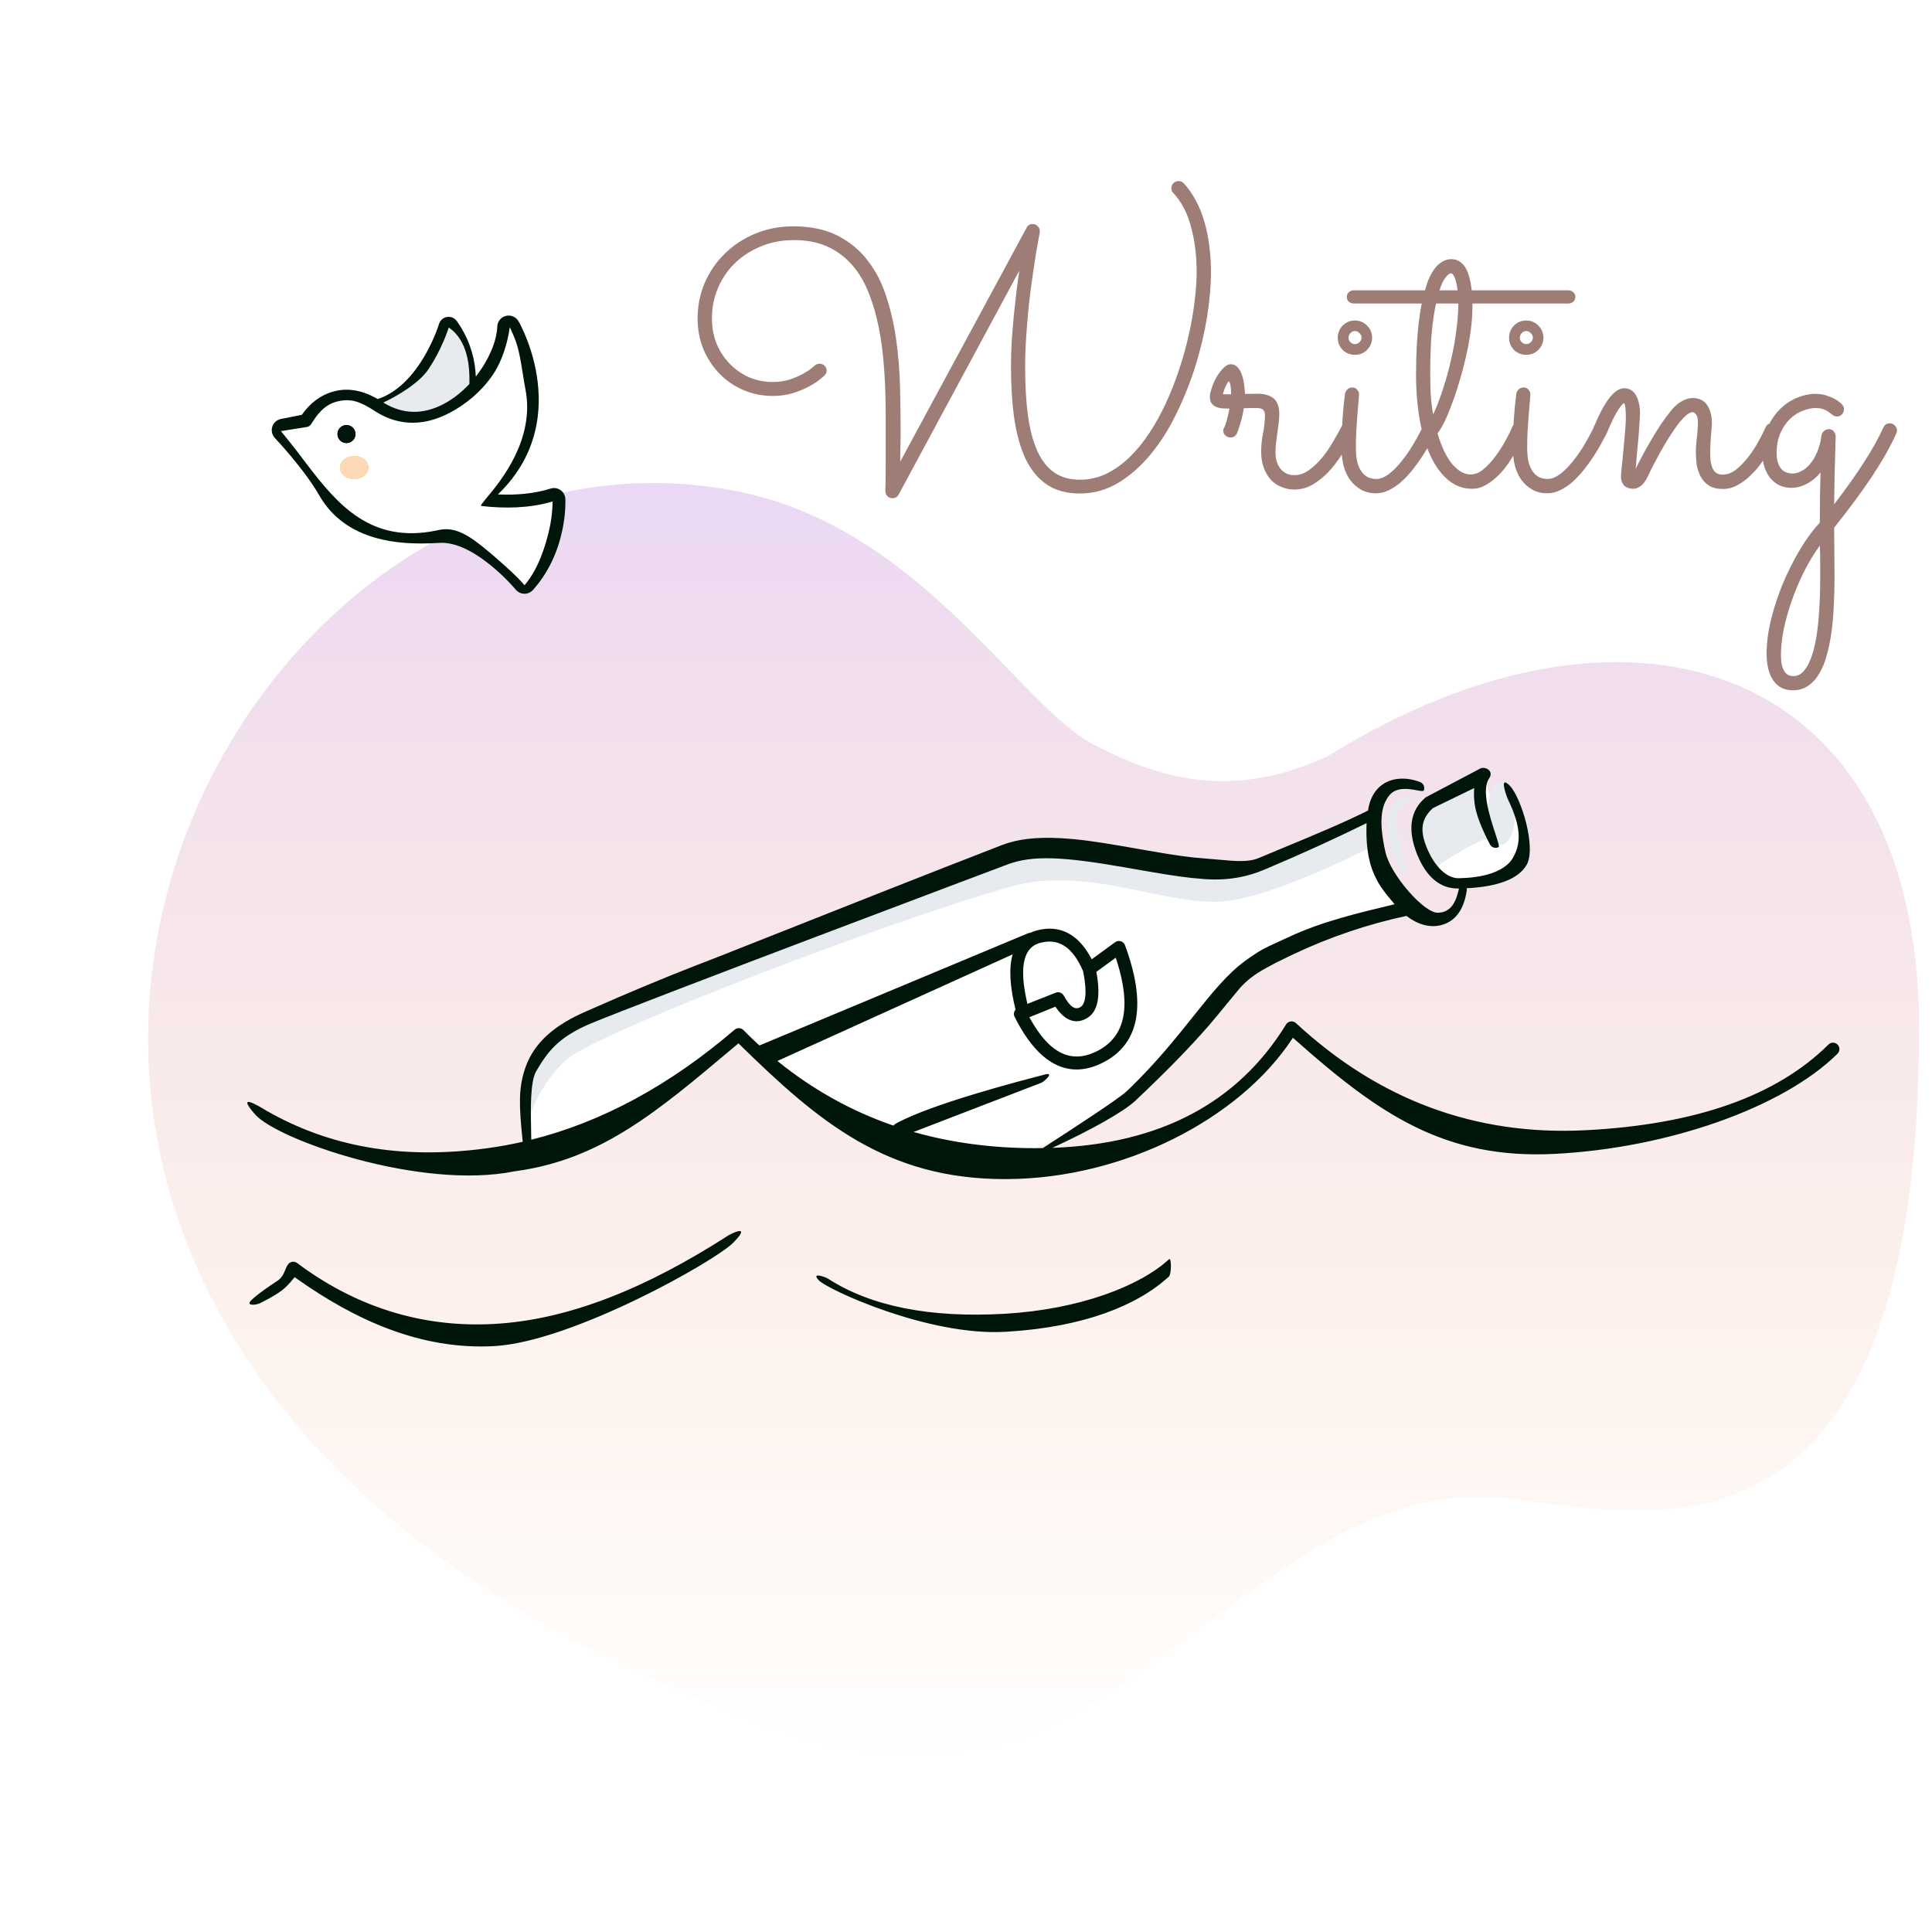 <svg width="300" height="300" viewBox="0 0 300 300" fill="none" xmlns="http://www.w3.org/2000/svg">
<g filter="url(#filter0_i_327_218)">
<path d="M240 0H60C26.863 0 0 26.863 0 60V240C0 273.137 26.863 300 60 300H240C273.137 300 300 273.137 300 240V60C300 26.863 273.137 0 240 0Z" fill="white"/>
<path fill-rule="evenodd" clip-rule="evenodd" d="M116.775 266.52C162.494 281.397 184.739 224.304 223.911 228.648C245.354 231.026 288.095 243.077 288 155.291C287.761 98.616 242.618 84.424 196.066 113.489C182.367 119.688 171.552 117.767 159.81 111.608C148.068 105.448 132.966 77.951 104.503 72.294C18.849 55.271 -54.439 210.805 116.775 266.52Z" fill="url(#paint0_linear_327_218)" fill-opacity="0.7"/>
<path fill-rule="evenodd" clip-rule="evenodd" d="M219.844 115.338C220.63 114.956 222.04 115.697 221.222 116.89C219.41 119.532 226.417 124.808 224.168 120.158C223.928 119.661 222.694 116.223 224.439 117.998C226.184 119.773 228.617 127.617 227.044 130.319C225.662 132.691 222.008 133.819 217.02 133.953L216.795 133.958L216.689 133.964C213.748 134.101 211.518 132.281 210.078 128.736L210.01 128.564C208.552 124.854 208.952 121.88 211.308 119.874C211.351 119.838 211.397 119.805 211.445 119.776L211.519 119.736L219.844 115.338Z" fill="white"/>
<path fill-rule="evenodd" clip-rule="evenodd" d="M60.97 45.906C60.627 45.419 60.072 45.139 59.478 45.211C58.87 45.285 58.362 45.708 58.176 46.291L58.127 46.447C58.09 46.562 58.045 46.694 57.993 46.843C57.844 47.266 57.663 47.736 57.449 48.241C56.842 49.678 56.094 51.112 55.202 52.445C53.277 55.324 50.957 57.327 48.238 58.099C47.813 58.219 47.566 58.662 47.687 59.087C47.748 59.303 51.72 61.287 55.774 60.787C59.706 60.302 63.726 57.337 63.758 57.135L63.808 56.715L63.822 56.574C64.103 53.52 63.568 50.069 61.512 46.727C61.341 46.449 61.16 46.176 60.97 45.906Z" fill="#E7EAEE"/>
<path fill-rule="evenodd" clip-rule="evenodd" d="M69.154 46.794L69.133 46.956C68.848 49.024 68.05 51.904 66.606 54.076C64.828 56.75 62.32 58.796 59.799 60.114C56.162 62.015 52.204 62.363 48.307 59.893L48.135 59.782C46.087 58.443 44.532 57.798 42.4 58.33C40.267 58.862 39.232 60.416 38.311 61.857L38.269 61.918C38.121 62.115 37.905 62.251 37.662 62.299L33.619 62.94L35.091 64.769C35.534 65.324 35.849 65.723 36.036 65.968L37.655 68.1C42.478 74.426 47.669 80.466 57.791 78.376L58.134 78.302C60.816 77.706 63.064 79.307 65.885 81.666L66.488 82.174C67.234 82.806 69.49 84.794 70.413 85.752L70.715 86.068L70.993 86.368C71.051 86.431 71.106 86.492 71.159 86.55L71.447 86.874L71.624 86.666C73.533 84.367 74.729 80.866 75.348 77.978C75.582 76.886 75.716 75.842 75.772 74.878L75.779 74.752C75.793 74.47 75.8 74.224 75.801 74.019V73.866L75.512 73.951C72.174 74.898 68.418 74.992 64.752 74.569C63.867 74.466 73.58 66.6 71.586 56.412C71.132 54.091 70.843 50.986 70.05 48.879C69.799 48.214 69.54 47.607 69.283 47.064L69.154 46.794Z" fill="white"/>
<path fill-rule="evenodd" clip-rule="evenodd" d="M220.266 116.596L211.956 120.636C209.964 122.331 209.626 124.852 210.94 128.198C211.401 129.372 212.555 132.169 212.555 131.071C212.555 130.728 220.266 125.687 221.745 126.18C223.113 126.636 220.656 122.526 219.967 120.636L220.266 116.493L220.494 116.08" fill="#E7EAEE"/>
<path fill-rule="evenodd" clip-rule="evenodd" d="M209.179 119.628C209.731 119.628 206.602 121.1 206.763 123.814C206.924 126.528 209.046 131.531 208.53 131.728C208.014 131.926 207.036 130.467 206.839 129.951C205.612 126.741 205.38 125.432 205.424 123.559C205.481 121.108 206.77 119.628 209.179 119.628Z" fill="#E7EAEE"/>
<path d="M223.105 127.197C224.298 127.197 225.265 125.012 225.265 122.317C225.265 119.622 224.298 117.437 223.105 117.437C221.912 117.437 220.945 119.622 220.945 122.317C220.945 125.012 221.912 127.197 223.105 127.197Z" fill="#E7EAEE"/>
<path fill-rule="evenodd" clip-rule="evenodd" d="M72.226 173.766C72.226 165.299 73.167 161.618 83.269 156.997C103.973 148.629 103.973 148.306 143.637 132.971C154.127 128.936 176.241 138.601 185.857 134.551C192.268 131.851 198.263 129.846 203.56 127.168C204.072 130.517 207.388 136.187 208.556 137.162C202.354 138.464 196.354 140.476 190.557 143.201C178.025 149.09 185.451 147.485 165.602 166.203C163.92 167.79 157.738 171.406 148.8 175.174C148.8 175.174 130.8 172.757 123.581 169.754C116.234 166.698 105.102 156.997 105.102 156.997C105.102 156.997 92.117 165.468 84.653 169.276C81.159 171.058 72.226 173.766 72.226 173.766Z" fill="white"/>
<path fill-rule="evenodd" clip-rule="evenodd" d="M72.226 169.366C72.226 167.379 72.016 165.992 72.226 164.458C72.911 159.456 75.593 156.897 83.324 153.361C104.028 144.992 103.973 143.906 143.637 128.571C154.126 124.536 176.24 134.201 185.857 130.151C192.268 127.451 198.263 125.446 203.559 122.768C203.574 122.864 203.023 127.44 203.023 127.44C203.023 127.44 189.948 134.345 181.298 135.809C172.109 137.365 159.486 130.151 146.882 133.699C127.689 139.102 83.458 156.084 78.225 160.34C74.114 163.684 72.226 169.366 72.226 169.366Z" fill="#E7EAEE"/>
<path fill-rule="evenodd" clip-rule="evenodd" d="M60.97 45.906C60.627 45.419 60.072 45.139 59.478 45.211C58.87 45.285 58.362 45.708 58.176 46.291L58.127 46.447C58.09 46.562 58.045 46.694 57.993 46.843C57.844 47.266 57.663 47.736 57.449 48.241C56.842 49.678 56.094 51.112 55.202 52.445C53.277 55.324 50.957 57.327 48.238 58.099C47.813 58.219 47.566 58.662 47.687 59.087C47.807 59.512 54.414 56.501 56.532 53.335C57.486 51.91 58.279 50.388 58.923 48.864C59.118 48.404 59.287 47.971 59.432 47.571L59.502 47.374C59.559 47.213 59.608 47.069 59.649 46.941C59.659 46.85 59.669 46.82 59.678 46.85C64.261 49.985 62.459 57.767 62.9 57.804C63.32 57.84 63.692 57.545 63.758 57.135L63.808 56.715L63.822 56.574C64.103 53.52 63.568 50.069 61.512 46.727C61.341 46.449 61.16 46.176 60.97 45.906Z" fill="#E7EAEE"/>
<path fill-rule="evenodd" clip-rule="evenodd" d="M70.513 45.882L70.614 46.063L70.737 46.294C70.811 46.436 70.895 46.602 70.986 46.788C71.3 47.435 71.617 48.167 71.921 48.974C72.777 51.246 73.375 53.698 73.579 56.253C73.857 59.72 73.356 62.992 72.089 65.968L71.98 66.218C70.951 68.543 69.451 70.674 67.504 72.585L67.31 72.772L67.474 72.78C70.279 72.898 73.052 72.646 75.49 71.869C76.012 71.702 76.582 71.788 77.033 72.102C77.482 72.414 77.761 72.918 77.79 73.464L77.796 73.634L77.8 73.858V73.945C77.8 74.258 77.791 74.609 77.768 74.993C77.707 76.055 77.56 77.201 77.303 78.397C76.579 81.776 75.131 84.94 72.764 87.606C72.45 87.96 72.008 88.172 71.538 88.198L71.43 88.2C70.928 88.191 70.47 87.983 70.144 87.629L69.906 87.352L69.789 87.219L69.541 86.944L69.269 86.65C69.174 86.549 69.076 86.446 68.974 86.34C68.105 85.439 67.145 84.546 66.127 83.724C63.303 81.445 60.58 80.159 58.254 80.298C54.45 80.527 51.299 80.349 48.376 79.529C44.597 78.469 41.629 76.388 39.666 73.076L39.556 72.888C38.539 71.115 37.037 69.072 35.266 66.947C34.719 66.29 34.179 65.665 33.664 65.087L33.445 64.842C33.095 64.452 32.807 64.142 32.687 64.015C32.243 63.547 32.088 62.875 32.282 62.26L32.311 62.177C32.524 61.603 33.02 61.178 33.625 61.058L36.867 60.417L36.905 60.363C38.066 58.714 39.722 57.317 41.923 56.754C44.218 56.167 46.633 56.678 49.066 58.221L49.235 58.33C52.52 60.479 55.776 60.36 58.872 58.742C61.084 57.585 63.191 55.622 64.788 53.219C66.273 50.984 67.156 48.596 67.219 46.711C67.245 45.923 67.789 45.247 68.553 45.054C69.317 44.86 70.118 45.199 70.513 45.882ZM69.153 46.794L69.133 46.956C68.848 49.024 68.049 51.904 66.606 54.076C64.828 56.75 62.32 58.796 59.799 60.114C56.163 62.015 52.204 62.363 48.307 59.893L48.135 59.782C46.087 58.443 44.532 57.798 42.4 58.33C40.267 58.862 39.232 60.416 38.311 61.857L38.269 61.918C38.121 62.115 37.905 62.251 37.662 62.299L33.619 62.94L35.091 64.769C35.534 65.324 35.849 65.723 36.036 65.968L37.655 68.1C42.478 74.426 47.669 80.466 57.791 78.376L58.134 78.302C60.816 77.706 63.064 79.307 65.885 81.666L66.488 82.174C67.234 82.806 69.49 84.794 70.413 85.752L70.715 86.068L70.993 86.368C71.051 86.431 71.106 86.492 71.159 86.55L71.447 86.874L71.624 86.666C73.533 84.367 74.729 80.866 75.348 77.978C75.582 76.886 75.716 75.842 75.772 74.878L75.779 74.752C75.793 74.47 75.799 74.224 75.801 74.019V73.866L75.512 73.951C72.174 74.898 68.418 74.992 64.752 74.569C63.867 74.467 73.579 66.6 71.586 56.412C71.132 54.091 70.843 50.986 70.049 48.879C69.799 48.214 69.54 47.607 69.283 47.064L69.153 46.794Z" fill="#E7EAEE"/>
<path fill-rule="evenodd" clip-rule="evenodd" d="M43.8 64.8C44.572 64.8 45.2 64.172 45.2 63.4C45.2 62.628 44.572 62 43.8 62C43.028 62 42.4 62.628 42.4 63.4C42.4 64.172 43.028 64.8 43.8 64.8Z" fill="#00160A"/>
<path d="M45 70.4C46.215 70.4 47.2 69.594 47.2 68.6C47.2 67.606 46.215 66.8 45 66.8C43.785 66.8 42.8 67.606 42.8 68.6C42.8 69.594 43.785 70.4 45 70.4Z" fill="#FFB61D"/>
<path d="M45 70.4C46.215 70.4 47.2 69.594 47.2 68.6C47.2 67.606 46.215 66.8 45 66.8C43.785 66.8 42.8 67.606 42.8 68.6C42.8 69.594 43.785 70.4 45 70.4Z" fill="#FED9B8"/>
<path fill-rule="evenodd" clip-rule="evenodd" d="M70.514 45.882L70.614 46.063L70.738 46.294C70.812 46.436 70.895 46.602 70.986 46.788C71.3 47.435 71.618 48.167 71.922 48.974C72.778 51.246 73.376 53.698 73.58 56.253C73.857 59.72 73.357 62.992 72.089 65.968L71.981 66.218C70.951 68.543 69.451 70.674 67.504 72.585L67.311 72.772L67.475 72.78C70.279 72.898 73.052 72.646 75.49 71.869C76.013 71.702 76.583 71.788 77.033 72.102C77.483 72.414 77.762 72.918 77.79 73.464L77.796 73.634L77.8 73.858V73.945C77.8 74.258 77.791 74.609 77.769 74.993C77.707 76.055 77.56 77.201 77.304 78.397C76.58 81.776 75.132 84.94 72.765 87.606C72.45 87.96 72.008 88.172 71.539 88.198L71.43 88.2C70.928 88.191 70.47 87.983 70.145 87.629L69.906 87.352L69.79 87.219L69.541 86.944L69.269 86.65C69.174 86.549 69.076 86.446 68.974 86.34C68.105 85.439 67.146 84.546 66.127 83.724C63.304 81.445 60.58 80.159 58.254 80.298C54.45 80.527 51.299 80.349 48.376 79.529C44.597 78.469 41.63 76.388 39.666 73.076L39.556 72.888C38.539 71.115 37.038 69.072 35.267 66.947C34.719 66.29 34.179 65.665 33.665 65.087L33.446 64.842C33.095 64.452 32.808 64.142 32.688 64.015C32.243 63.547 32.089 62.875 32.283 62.26L32.311 62.177C32.525 61.603 33.021 61.178 33.626 61.058L36.868 60.417L36.906 60.363C38.066 58.714 39.722 57.317 41.923 56.754C44.089 56.2 46.362 56.624 48.655 57.97C51.195 57.118 53.376 55.176 55.202 52.446C56.095 51.112 56.842 49.678 57.45 48.241C57.663 47.736 57.844 47.266 57.993 46.842C58.046 46.694 58.09 46.562 58.128 46.447L58.177 46.291C58.362 45.708 58.87 45.285 59.478 45.212C60.072 45.139 60.628 45.419 60.97 45.906C61.161 46.176 61.341 46.45 61.512 46.727C63.108 49.322 63.788 51.981 63.88 54.47C64.198 54.069 64.502 53.651 64.789 53.219C66.274 50.984 67.156 48.596 67.219 46.711C67.246 45.923 67.789 45.247 68.553 45.054C69.318 44.86 70.118 45.199 70.514 45.882ZM58.873 58.742C55.866 60.314 52.707 60.471 49.518 58.509C51.665 57.516 55.11 55.461 56.532 53.335C57.486 51.91 58.279 50.388 58.923 48.864C59.118 48.404 59.287 47.971 59.432 47.571L59.502 47.374C59.559 47.213 59.608 47.069 59.649 46.942C59.66 46.85 59.669 46.82 59.678 46.85C62.725 48.934 62.95 53.071 62.888 55.622C61.664 56.929 60.29 58.001 58.873 58.742ZM59.8 60.114C61.02 59.476 62.237 58.667 63.37 57.699C63.457 57.649 63.534 57.582 63.597 57.502C64.717 56.515 65.747 55.369 66.606 54.076C68.05 51.904 68.848 49.024 69.133 46.956L69.154 46.794L69.283 47.064C69.54 47.607 69.8 48.214 70.05 48.879C70.602 50.346 70.91 52.295 71.199 54.127V54.128C71.325 54.928 71.448 55.706 71.586 56.412C73.114 64.221 67.766 70.666 65.582 73.296C64.917 74.098 64.546 74.545 64.753 74.569C68.418 74.992 72.174 74.898 75.513 73.951L75.801 73.866V74.019C75.8 74.224 75.794 74.47 75.779 74.752L75.772 74.878C75.716 75.842 75.582 76.886 75.348 77.978C74.729 80.866 73.533 84.367 71.624 86.666L71.447 86.874L71.159 86.55C71.107 86.492 71.052 86.431 70.994 86.368L70.715 86.068L70.414 85.752C69.49 84.794 67.234 82.806 66.488 82.174L65.886 81.666C63.065 79.307 60.816 77.706 58.135 78.302L57.792 78.376C47.669 80.466 42.478 74.426 37.655 68.1L36.037 65.968C35.85 65.723 35.535 65.324 35.092 64.769L33.619 62.94L37.663 62.299C37.906 62.251 38.122 62.115 38.269 61.918L38.311 61.857C39.232 60.416 40.268 58.862 42.4 58.33C44.533 57.798 46.087 58.443 48.135 59.782L48.307 59.893C52.205 62.363 56.163 62.015 59.8 60.114ZM219.844 115.338C220.63 114.956 222.04 115.697 221.222 116.89C219.984 118.696 221.36 122.89 222.198 125.444V125.444V125.445C222.586 126.626 222.858 127.456 222.704 127.538C222.214 127.793 221.61 127.604 221.354 127.114C219.969 124.464 219.173 122.359 218.975 120.759C218.876 119.963 218.854 119.193 218.91 118.45L218.918 118.364L212.514 121.477L212.432 121.552C210.987 122.908 210.351 124.482 211.409 127.271L211.471 127.433C212.62 130.357 214.564 132.454 216.586 132.367L216.744 132.359C221.239 132.268 223.926 130.916 224.884 129.269C226.09 127.198 226.417 124.808 224.168 120.158C223.928 119.662 222.694 116.224 224.439 117.998C226.184 119.773 228.617 127.617 227.044 130.319C225.73 132.575 222.359 133.706 217.74 133.926C217.766 134.044 217.772 134.168 217.754 134.295C217.316 137.264 215.961 139.132 213.694 139.673C211.961 140.086 210.098 139.539 208.392 138.22C202.397 139.507 196.594 141.469 190.983 144.106L190.152 144.5C187.288 145.867 185.647 146.784 184.448 147.675C183.745 148.198 183.164 148.733 182.54 149.422L182.439 149.537C182.136 149.888 181.476 150.694 180.725 151.612L180.723 151.613L180.722 151.614L180.722 151.615L180.722 151.616L180.719 151.618L180.718 151.62C179.718 152.84 178.56 154.256 177.868 155.057L177.534 155.442C174.717 158.669 171.168 162.33 166.289 166.931L166.152 167.056C164.323 168.691 159.462 171.454 153.4 174.241C170.129 173.647 182.192 167.262 189.704 155.076C190.034 154.539 190.772 154.438 191.234 154.866C204.152 166.83 219.118 172.366 236.193 171.502C253.312 170.634 265.876 166.185 273.921 158.196C274.312 157.807 274.946 157.81 275.335 158.202C275.724 158.593 275.722 159.226 275.33 159.616C266.89 167.996 248.972 174.284 231.401 175.174C214.312 176.039 204.116 168.998 191.079 157.426L190.76 157.141L190.646 157.316C182.389 169.829 164.45 178.956 146.548 179.085L145.987 179.087C127.676 179.087 117.116 170.221 104.762 158.102L104.666 158.008L104.622 158.045L104.299 158.317L103.83 158.711L103.543 158.953C91.967 168.694 83.33 175.963 70.337 177.82L69.923 177.878C55.274 180.842 33.056 172.947 29.642 169.077C26.513 165.531 30.162 167.735 31.164 168.34C31.255 168.396 31.325 168.438 31.365 168.46C41.061 174.012 52.24 176.126 65.653 174.296C67.504 174.044 69.343 173.71 71.171 173.294L71.15 173.096C70.564 167.534 70.56 165.103 71.404 162.313C72.552 158.518 75.339 155.634 80.352 153.341L81.732 152.73C87.924 150.002 92.842 147.953 97.942 145.962L98.316 145.816C98.888 145.594 99.468 145.37 100.059 145.143L100.639 144.922C100.848 144.848 103.574 143.767 107.719 142.124L107.72 142.124L107.731 142.119L107.733 142.118L107.734 142.118C117.315 138.32 134.458 131.524 145.641 127.2C148.06 126.269 150.99 125.96 154.582 126.146L154.892 126.163C157.584 126.321 160.231 126.686 164.57 127.437L168.384 128.105C172.641 128.842 174.704 129.133 177.113 129.304C177.87 129.358 178.59 129.425 179.274 129.489H179.274C181.807 129.724 183.845 129.914 185.47 129.23C186.914 128.621 188.33 128.034 189.718 127.458H189.718C194.257 125.575 198.491 123.819 202.42 121.866C202.689 120.119 203.378 118.829 204.456 117.979C206.12 116.669 208.476 116.647 210.519 117.441C211.034 117.642 211.289 118.221 211.089 118.736C211.024 118.902 210.608 118.826 210.019 118.717C208.788 118.49 206.802 118.124 205.694 119.55C204.461 121.138 204.051 123.57 205.143 128.358C205.934 131.828 211.064 137.728 213.23 137.728C215.646 137.728 216.211 135.382 216.531 134.052L216.551 133.969C213.678 134.044 211.496 132.226 210.079 128.737L210.01 128.564C208.552 124.854 208.952 121.88 211.308 119.874C211.351 119.838 211.397 119.805 211.445 119.777L211.52 119.737L219.844 115.338ZM206.547 136.412C206.446 136.289 206.346 136.164 206.247 136.035C206.209 135.995 206.173 135.955 206.142 135.917C206.051 135.806 205.958 135.694 205.862 135.58C205.087 134.649 204.189 133.57 203.486 132.015L203.384 131.788C202.256 129.261 202.122 126.423 202.191 124.082L202.201 123.811L202.142 123.841C197.481 126.147 192.412 128.461 186.933 130.782L186.246 131.073C183.9 132.061 180.97 132.759 177.258 132.519L176.971 132.499C174.435 132.318 172.302 132.015 167.828 131.239L164.489 130.653C155.074 129.023 150.363 128.769 146.481 130.22C146.481 130.22 88.588 151.998 81.173 155.164C76.664 157.227 75.134 159.168 73.269 162.313C72.304 163.94 72.402 168.427 72.47 171.544V171.545C72.481 172.067 72.491 172.551 72.496 172.977C83.442 170.239 93.965 164.548 104.07 155.89C104.468 155.549 105.063 155.574 105.432 155.946C106.249 156.773 107.08 157.572 107.925 158.342L149.615 140.925C149.729 140.877 149.847 140.852 149.964 140.848C150.278 140.7 150.617 140.577 150.98 140.48C154.615 139.514 157.518 141.086 159.524 144.957L163.158 142.306C163.694 141.915 164.455 142.145 164.685 142.767C168.001 151.729 167.035 157.87 161.575 160.833C156.068 163.821 151.279 161.357 147.546 153.888C147.356 153.51 147.431 153.072 147.693 152.776C146.803 149.161 146.638 146.28 147.243 144.194L110.718 160.747C116.179 165.181 122.176 168.525 128.714 170.781C128.863 170.638 129.025 170.514 129.184 170.428C134.691 167.411 148.257 163.888 151.608 163.018C151.898 162.942 152.112 162.887 152.237 162.853C153.809 162.432 152.198 163.901 151.724 164.12L151.663 164.146L131.862 171.771C137.753 173.449 144.06 174.287 150.787 174.287C151.17 174.287 151.55 174.284 151.928 174.278L152.371 173.99H152.371L152.372 173.99L152.372 173.99C156.607 171.237 163.687 166.635 164.916 165.476L165.49 164.934C169.567 160.978 172.601 157.183 175.25 153.87C178.155 150.235 180.597 147.182 183.442 145.133C185.654 143.54 186.456 143.176 188.34 142.321C188.844 142.092 189.425 141.828 190.132 141.496C195.13 139.147 200.805 137.788 206.133 136.511L206.547 136.412ZM151.494 142.413C154.374 141.648 156.532 143 158.176 146.778L153.928 150.146L153.923 150.148L149.533 151.88L149.424 151.398C148.221 145.948 149.004 143.075 151.494 142.413ZM158.176 146.778L153.931 150.145C154.016 150.111 154.104 150.09 154.192 150.08C154.272 150.072 154.352 150.073 154.431 150.084C154.617 150.109 154.794 150.186 154.94 150.308C155.036 150.388 155.117 150.486 155.179 150.601C156.181 152.406 156.956 152.835 157.742 152.394C158.575 151.927 158.836 150.172 158.228 147.035L158.176 146.778ZM103.096 187.838C103.56 187.539 106.766 185.975 103.911 188.915C101.056 191.854 78.823 204.326 66.821 205.017C55.254 205.683 44.983 200.852 36.047 194.529L35.751 194.318L35.692 194.394C35.297 194.896 34.89 195.351 34.472 195.759L34.293 195.932C33.536 196.642 32.226 197.446 30.333 198.381C29.838 198.626 28.088 198.851 28.994 197.927C29.899 197.004 31.881 195.675 33.035 194.912C33.789 194.414 34.027 193.832 34.264 193.254C34.389 192.948 34.514 192.642 34.715 192.352C35.037 191.885 35.683 191.78 36.137 192.12C44.946 198.722 55.236 202.242 66.821 201.575C78.454 200.906 90.468 195.963 103.096 187.838ZM171.515 194.214C171.921 193.839 171.921 191.167 171.515 191.542C167.022 195.688 157.615 199.334 146.008 200.002C134.385 200.671 125.248 198.844 118.577 194.554C118.112 194.256 115.813 193.466 117.195 194.855C118.577 196.244 134.11 203.49 146.122 202.799L146.482 202.778C158.318 202.055 166.662 198.692 171.515 194.214ZM163.31 144.893L163.25 144.714L160.24 146.91L160.295 147.221C160.9 150.762 160.487 153.076 158.808 154.088L158.72 154.139C156.97 155.12 155.322 154.427 153.945 152.41L153.884 152.32L149.836 153.956L149.93 154.126C153.024 159.71 156.454 161.263 160.49 159.144L160.621 159.075C164.674 156.875 165.673 152.386 163.451 145.328L163.31 144.893ZM45.2 63.4C45.2 64.172 44.572 64.8 43.8 64.8C43.028 64.8 42.4 64.172 42.4 63.4C42.4 62.628 43.028 62 43.8 62C44.572 62 45.2 62.628 45.2 63.4Z" fill="#00160A"/>
<path d="M129.553 72.776C129.339 73.167 129.016 73.362 128.587 73.362C128.235 73.362 127.962 73.245 127.766 73.011C127.571 72.796 127.473 72.532 127.473 72.22C127.473 72.18 127.483 71.78 127.503 71.018C127.522 70.237 127.532 69.192 127.532 67.884C127.532 66.224 127.532 64.456 127.532 62.581C127.552 60.706 127.532 58.802 127.473 56.868C127.415 54.934 127.288 53.011 127.093 51.097C126.897 49.182 126.594 47.356 126.184 45.618C125.774 43.86 125.237 42.229 124.573 40.725C123.909 39.222 123.059 37.923 122.024 36.829C120.989 35.716 119.759 34.847 118.333 34.222C116.907 33.597 115.227 33.284 113.294 33.284C111.399 33.284 109.671 33.616 108.108 34.28C106.546 34.925 105.198 35.804 104.065 36.917C102.952 38.011 102.083 39.3 101.458 40.784C100.852 42.249 100.55 43.802 100.55 45.442C100.55 46.868 100.794 48.186 101.282 49.397C101.79 50.589 102.473 51.624 103.333 52.503C104.192 53.382 105.188 54.075 106.321 54.583C107.473 55.071 108.694 55.315 109.983 55.315C110.94 55.315 111.819 55.188 112.62 54.934C113.421 54.661 114.104 54.368 114.671 54.056C115.237 53.743 115.677 53.46 115.989 53.206C116.302 52.932 116.468 52.796 116.487 52.796C116.702 52.581 116.966 52.474 117.278 52.474C117.571 52.474 117.825 52.581 118.04 52.796C118.255 52.991 118.362 53.235 118.362 53.528C118.362 53.821 118.255 54.075 118.04 54.29C118.001 54.329 117.776 54.524 117.366 54.876C116.975 55.208 116.428 55.569 115.725 55.96C115.022 56.35 114.182 56.702 113.206 57.014C112.249 57.327 111.184 57.483 110.012 57.483C108.391 57.483 106.868 57.181 105.442 56.575C104.036 55.97 102.805 55.13 101.751 54.056C100.696 52.981 99.856 51.712 99.231 50.247C98.626 48.763 98.323 47.161 98.323 45.442C98.323 43.489 98.694 41.643 99.436 39.905C100.198 38.167 101.243 36.653 102.571 35.364C103.899 34.056 105.462 33.03 107.259 32.288C109.075 31.526 111.048 31.145 113.177 31.145C115.93 31.145 118.255 31.643 120.149 32.639C122.044 33.616 123.606 34.934 124.837 36.595C126.087 38.235 127.044 40.139 127.708 42.307C128.391 44.456 128.889 46.702 129.202 49.046C129.514 51.389 129.7 53.753 129.759 56.136C129.817 58.499 129.846 60.725 129.846 62.815C129.846 63.206 129.846 63.626 129.846 64.075C129.846 64.524 129.837 64.974 129.817 65.423C129.817 65.872 129.807 66.302 129.788 66.712C129.788 67.102 129.788 67.425 129.788 67.679L149.417 31.351C149.593 30.979 149.905 30.794 150.354 30.794C150.686 30.794 150.95 30.911 151.145 31.145C151.36 31.36 151.468 31.614 151.468 31.907C151.468 32.005 151.409 32.366 151.292 32.991C151.175 33.597 151.028 34.407 150.852 35.423C150.696 36.438 150.52 37.62 150.325 38.968C150.13 40.296 149.944 41.731 149.768 43.274C149.612 44.817 149.475 46.429 149.358 48.108C149.241 49.768 149.182 51.429 149.182 53.089C149.182 55.882 149.329 58.362 149.622 60.53C149.915 62.679 150.393 64.495 151.057 65.979C151.721 67.464 152.591 68.587 153.665 69.349C154.759 70.11 156.096 70.491 157.678 70.491C159.104 70.491 160.462 70.188 161.751 69.583C163.04 68.958 164.241 68.108 165.354 67.034C166.468 65.96 167.503 64.7 168.46 63.255C169.417 61.809 170.276 60.257 171.038 58.597C171.819 56.917 172.503 55.179 173.089 53.382C173.694 51.585 174.192 49.798 174.583 48.02C174.993 46.243 175.296 44.514 175.491 42.835C175.706 41.155 175.813 39.612 175.813 38.206C175.813 35.667 175.52 33.333 174.934 31.204C174.368 29.055 173.45 27.308 172.18 25.96C171.985 25.765 171.887 25.52 171.887 25.227C171.887 24.915 171.995 24.651 172.21 24.436C172.444 24.222 172.708 24.114 173.001 24.114C173.333 24.114 173.596 24.222 173.792 24.436C174.534 25.237 175.169 26.145 175.696 27.161C176.243 28.157 176.682 29.251 177.014 30.442C177.366 31.614 177.62 32.854 177.776 34.163C177.952 35.472 178.04 36.829 178.04 38.235C178.04 40.384 177.835 42.727 177.425 45.267C177.014 47.786 176.409 50.325 175.608 52.884C174.807 55.423 173.821 57.884 172.649 60.267C171.497 62.649 170.159 64.759 168.635 66.595C167.132 68.411 165.462 69.876 163.626 70.989C161.79 72.083 159.807 72.63 157.678 72.63C155.667 72.63 153.977 72.18 152.61 71.282C151.243 70.364 150.139 69.055 149.3 67.356C148.479 65.638 147.884 63.557 147.512 61.116C147.161 58.675 146.985 55.921 146.985 52.854C146.985 51.585 147.024 50.276 147.102 48.929C147.2 47.581 147.307 46.263 147.425 44.974C147.561 43.684 147.698 42.444 147.835 41.253C147.991 40.061 148.137 38.987 148.274 38.03L129.553 72.776ZM183.137 59.388C183.059 59.915 182.962 60.413 182.844 60.882C182.727 61.331 182.61 61.731 182.493 62.083C182.395 62.415 182.307 62.688 182.229 62.903C182.151 63.118 182.102 63.235 182.083 63.255C181.887 63.704 181.546 63.929 181.057 63.929C180.784 63.929 180.53 63.831 180.296 63.636C180.061 63.421 179.944 63.157 179.944 62.845C179.944 62.727 179.964 62.639 180.003 62.581C180.042 62.522 180.1 62.405 180.178 62.229C180.257 62.054 180.354 61.761 180.471 61.35C180.589 60.94 180.735 60.306 180.911 59.446C180.579 59.446 180.237 59.436 179.885 59.417C179.534 59.397 179.212 59.329 178.919 59.212C178.606 59.095 178.352 58.909 178.157 58.655C177.962 58.401 177.864 58.05 177.864 57.6C177.864 57.268 177.962 56.819 178.157 56.253C178.333 55.686 178.577 55.13 178.889 54.583C179.202 54.036 179.553 53.567 179.944 53.177C180.335 52.767 180.725 52.561 181.116 52.561C181.565 52.561 181.927 52.727 182.2 53.059C182.493 53.392 182.718 53.802 182.874 54.29C183.03 54.759 183.137 55.257 183.196 55.784C183.274 56.311 183.313 56.77 183.313 57.161C183.645 57.161 183.968 57.161 184.28 57.161C184.612 57.142 184.925 57.132 185.218 57.132C186.331 57.132 187.18 57.376 187.766 57.864C188.352 58.352 188.645 59.153 188.645 60.267C188.645 60.716 188.616 61.184 188.557 61.673C188.499 62.161 188.43 62.669 188.352 63.196C188.274 63.704 188.206 64.212 188.147 64.72C188.089 65.227 188.059 65.725 188.059 66.214C188.059 66.917 188.157 67.503 188.352 67.972C188.548 68.421 188.792 68.782 189.085 69.055C189.378 69.329 189.69 69.524 190.022 69.641C190.354 69.739 190.657 69.788 190.93 69.788C191.77 69.788 192.561 69.514 193.303 68.968C194.046 68.421 194.729 67.766 195.354 67.005C195.979 66.224 196.536 65.403 197.024 64.544C197.532 63.684 197.952 62.932 198.284 62.288C198.382 62.112 198.518 61.975 198.694 61.878C198.87 61.78 199.055 61.731 199.251 61.731C199.602 61.731 199.876 61.849 200.071 62.083C200.266 62.298 200.364 62.542 200.364 62.815C200.364 63.011 200.325 63.186 200.247 63.343C199.798 64.143 199.27 65.052 198.665 66.067C198.079 67.063 197.405 68.001 196.643 68.88C195.882 69.759 195.022 70.501 194.065 71.106C193.128 71.712 192.093 72.014 190.96 72.014C190.257 72.014 189.593 71.878 188.968 71.604C188.343 71.35 187.796 70.979 187.327 70.491C186.878 69.983 186.516 69.368 186.243 68.645C185.969 67.903 185.833 67.073 185.833 66.155C185.833 65.179 185.93 64.212 186.126 63.255C186.321 62.278 186.419 61.35 186.419 60.472C186.419 60.1 186.331 59.827 186.155 59.651C185.999 59.456 185.637 59.358 185.071 59.358C184.798 59.358 184.495 59.358 184.163 59.358C183.85 59.358 183.509 59.368 183.137 59.388ZM181.175 57.22C181.175 57.083 181.165 56.907 181.145 56.692C181.145 56.458 181.126 56.233 181.087 56.018C181.067 55.804 181.028 55.618 180.969 55.462C180.93 55.306 180.882 55.227 180.823 55.227C180.764 55.227 180.686 55.306 180.589 55.462C180.51 55.599 180.423 55.774 180.325 55.989C180.227 56.184 180.139 56.399 180.061 56.634C179.983 56.868 179.925 57.063 179.885 57.22H181.175ZM203.059 48.431C203.059 49.173 202.796 49.807 202.268 50.335C201.76 50.843 201.135 51.097 200.393 51.097C199.651 51.097 199.016 50.843 198.489 50.335C197.981 49.807 197.727 49.173 197.727 48.431C197.727 48.059 197.796 47.718 197.932 47.405C198.069 47.073 198.255 46.79 198.489 46.556C198.743 46.302 199.026 46.106 199.339 45.97C199.671 45.833 200.022 45.764 200.393 45.764C200.764 45.764 201.106 45.833 201.419 45.97C201.751 46.106 202.034 46.302 202.268 46.556C202.522 46.79 202.718 47.073 202.854 47.405C202.991 47.718 203.059 48.059 203.059 48.431ZM198.313 65.599C198.313 62.786 198.489 59.983 198.841 57.19C198.88 56.917 198.997 56.682 199.192 56.487C199.407 56.272 199.68 56.165 200.012 56.165C200.305 56.165 200.55 56.282 200.745 56.517C200.94 56.731 201.038 56.985 201.038 57.278C201.038 57.395 201.009 57.747 200.95 58.333C200.911 58.919 200.852 59.622 200.774 60.442C200.716 61.243 200.657 62.102 200.598 63.02C200.559 63.919 200.54 64.749 200.54 65.511C200.54 66.546 200.637 67.386 200.833 68.03C201.048 68.655 201.311 69.143 201.624 69.495C201.956 69.847 202.298 70.081 202.649 70.198C203.02 70.315 203.372 70.374 203.704 70.374C204.251 70.374 204.817 70.179 205.403 69.788C205.989 69.397 206.585 68.85 207.19 68.147C207.815 67.444 208.44 66.604 209.065 65.628C209.69 64.632 210.305 63.528 210.911 62.317C211.009 62.122 211.145 61.975 211.321 61.878C211.497 61.761 211.692 61.702 211.907 61.702C212.219 61.702 212.473 61.819 212.669 62.054C212.884 62.288 212.991 62.542 212.991 62.815C212.991 63.011 212.952 63.177 212.874 63.313C212.639 63.763 212.346 64.309 211.995 64.954C211.643 65.599 211.243 66.263 210.794 66.946C210.344 67.63 209.846 68.313 209.3 68.997C208.772 69.661 208.206 70.266 207.6 70.813C206.995 71.341 206.36 71.77 205.696 72.102C205.032 72.434 204.358 72.6 203.675 72.6C202.796 72.6 202.024 72.415 201.36 72.044C200.696 71.673 200.13 71.175 199.661 70.55C199.212 69.925 198.87 69.192 198.635 68.352C198.421 67.493 198.313 66.575 198.313 65.599ZM201.419 48.431C201.419 48.157 201.311 47.923 201.096 47.727C200.901 47.513 200.667 47.405 200.393 47.405C200.12 47.405 199.885 47.513 199.69 47.727C199.495 47.923 199.397 48.157 199.397 48.431C199.397 48.704 199.495 48.938 199.69 49.134C199.885 49.329 200.12 49.427 200.393 49.427C200.667 49.427 200.901 49.329 201.096 49.134C201.311 48.938 201.419 48.704 201.419 48.431ZM234.612 42.102C234.612 42.415 234.505 42.669 234.29 42.864C234.075 43.04 233.811 43.128 233.499 43.128H218.645V43.45C218.645 44.642 218.557 45.911 218.382 47.259C218.206 48.606 217.962 49.954 217.649 51.302C217.356 52.63 217.014 53.929 216.624 55.198C216.253 56.468 215.862 57.639 215.452 58.714C215.061 59.788 214.671 60.725 214.28 61.526C213.889 62.307 213.538 62.893 213.225 63.284C213.479 64.183 213.782 65.022 214.134 65.804C214.485 66.565 214.876 67.239 215.305 67.825C215.755 68.391 216.233 68.841 216.741 69.173C217.249 69.505 217.796 69.671 218.382 69.671C219.065 69.671 219.739 69.388 220.403 68.821C221.087 68.235 221.712 67.552 222.278 66.77C222.864 65.97 223.372 65.169 223.802 64.368C224.251 63.548 224.573 62.893 224.768 62.405C224.964 61.936 225.305 61.702 225.794 61.702C226.126 61.702 226.389 61.819 226.585 62.054C226.8 62.288 226.907 62.542 226.907 62.815C226.907 62.952 226.878 63.089 226.819 63.225C226.76 63.362 226.614 63.675 226.38 64.163C226.165 64.651 225.872 65.218 225.501 65.862C225.149 66.507 224.729 67.19 224.241 67.913C223.772 68.616 223.235 69.261 222.63 69.847C222.044 70.433 221.409 70.921 220.725 71.311C220.042 71.702 219.319 71.897 218.557 71.897C217.21 71.897 215.999 71.458 214.925 70.579C213.85 69.7 212.932 68.47 212.171 66.888C211.428 65.305 210.862 63.431 210.471 61.263C210.081 59.095 209.885 56.722 209.885 54.143C209.885 53.499 209.895 52.747 209.915 51.888C209.934 51.009 209.973 50.091 210.032 49.134C210.091 48.157 210.178 47.161 210.296 46.145C210.413 45.11 210.569 44.104 210.764 43.128H200.247C199.934 43.128 199.671 43.04 199.456 42.864C199.241 42.669 199.134 42.415 199.134 42.102C199.134 41.79 199.241 41.546 199.456 41.37C199.671 41.175 199.934 41.077 200.247 41.077H211.262C211.458 40.374 211.682 39.729 211.936 39.143C212.21 38.557 212.512 38.05 212.844 37.62C213.196 37.19 213.577 36.858 213.987 36.624C214.417 36.37 214.885 36.243 215.393 36.243C215.882 36.243 216.302 36.37 216.653 36.624C217.024 36.858 217.337 37.19 217.591 37.62C217.844 38.05 218.04 38.557 218.177 39.143C218.333 39.729 218.45 40.374 218.528 41.077H233.499C233.811 41.077 234.075 41.175 234.29 41.37C234.505 41.546 234.612 41.79 234.612 42.102ZM212.552 60.354C213.137 59.065 213.665 57.679 214.134 56.194C214.622 54.69 215.032 53.177 215.364 51.653C215.716 50.13 215.979 48.636 216.155 47.171C216.35 45.706 216.448 44.358 216.448 43.128H212.991C212.718 44.339 212.493 45.843 212.317 47.639C212.161 49.417 212.083 51.585 212.083 54.143C212.083 55.569 212.122 56.77 212.2 57.747C212.278 58.704 212.395 59.573 212.552 60.354ZM215.276 38.44C215.1 38.44 214.846 38.636 214.514 39.026C214.182 39.397 213.85 40.081 213.518 41.077H216.331C216.233 40.257 216.087 39.612 215.891 39.143C215.716 38.675 215.51 38.44 215.276 38.44ZM213.02 62.464V62.493V62.464ZM229.661 48.431C229.661 49.173 229.397 49.807 228.87 50.335C228.362 50.843 227.737 51.097 226.995 51.097C226.253 51.097 225.618 50.843 225.091 50.335C224.583 49.807 224.329 49.173 224.329 48.431C224.329 48.059 224.397 47.718 224.534 47.405C224.671 47.073 224.856 46.79 225.091 46.556C225.344 46.302 225.628 46.106 225.94 45.97C226.272 45.833 226.624 45.764 226.995 45.764C227.366 45.764 227.708 45.833 228.02 45.97C228.352 46.106 228.635 46.302 228.87 46.556C229.124 46.79 229.319 47.073 229.456 47.405C229.593 47.718 229.661 48.059 229.661 48.431ZM224.915 65.599C224.915 62.786 225.091 59.983 225.442 57.19C225.481 56.917 225.598 56.682 225.794 56.487C226.009 56.272 226.282 56.165 226.614 56.165C226.907 56.165 227.151 56.282 227.346 56.517C227.542 56.731 227.639 56.985 227.639 57.278C227.639 57.395 227.61 57.747 227.552 58.333C227.512 58.919 227.454 59.622 227.376 60.442C227.317 61.243 227.259 62.102 227.2 63.02C227.161 63.919 227.141 64.749 227.141 65.511C227.141 66.546 227.239 67.386 227.434 68.03C227.649 68.655 227.913 69.143 228.225 69.495C228.557 69.847 228.899 70.081 229.251 70.198C229.622 70.315 229.973 70.374 230.305 70.374C230.852 70.374 231.419 70.179 232.005 69.788C232.591 69.397 233.186 68.85 233.792 68.147C234.417 67.444 235.042 66.604 235.667 65.628C236.292 64.632 236.907 63.528 237.512 62.317C237.61 62.122 237.747 61.975 237.923 61.878C238.098 61.761 238.294 61.702 238.509 61.702C238.821 61.702 239.075 61.819 239.27 62.054C239.485 62.288 239.593 62.542 239.593 62.815C239.593 63.011 239.553 63.177 239.475 63.313C239.241 63.763 238.948 64.309 238.596 64.954C238.245 65.599 237.844 66.263 237.395 66.946C236.946 67.63 236.448 68.313 235.901 68.997C235.374 69.661 234.807 70.266 234.202 70.813C233.596 71.341 232.962 71.77 232.298 72.102C231.634 72.434 230.96 72.6 230.276 72.6C229.397 72.6 228.626 72.415 227.962 72.044C227.298 71.673 226.731 71.175 226.262 70.55C225.813 69.925 225.471 69.192 225.237 68.352C225.022 67.493 224.915 66.575 224.915 65.599ZM228.02 48.431C228.02 48.157 227.913 47.923 227.698 47.727C227.503 47.513 227.268 47.405 226.995 47.405C226.721 47.405 226.487 47.513 226.292 47.727C226.096 47.923 225.999 48.157 225.999 48.431C225.999 48.704 226.096 48.938 226.292 49.134C226.487 49.329 226.721 49.427 226.995 49.427C227.268 49.427 227.503 49.329 227.698 49.134C227.913 48.938 228.02 48.704 228.02 48.431ZM243.987 68.792C244.3 68.147 244.661 67.444 245.071 66.683C245.481 65.901 245.921 65.12 246.389 64.339C246.858 63.538 247.346 62.747 247.854 61.966C248.382 61.184 248.928 60.442 249.495 59.739C250.061 59.056 250.628 58.567 251.194 58.274C251.78 57.962 252.327 57.806 252.835 57.806C253.85 57.806 254.602 58.177 255.091 58.919C255.579 59.661 255.823 60.579 255.823 61.673C255.823 61.927 255.803 62.239 255.764 62.61C255.745 62.962 255.716 63.343 255.677 63.753C255.657 64.163 255.628 64.583 255.589 65.013C255.569 65.423 255.559 65.813 255.559 66.184C255.559 66.653 255.579 67.102 255.618 67.532C255.677 67.962 255.774 68.343 255.911 68.675C256.048 68.987 256.243 69.241 256.497 69.436C256.751 69.612 257.083 69.7 257.493 69.7C258.235 69.7 258.958 69.417 259.661 68.85C260.364 68.264 261.009 67.581 261.594 66.8C262.2 65.999 262.718 65.188 263.147 64.368C263.596 63.548 263.928 62.884 264.143 62.376C264.241 62.161 264.378 61.995 264.553 61.878C264.749 61.761 264.954 61.702 265.169 61.702C265.501 61.702 265.764 61.829 265.96 62.083C266.175 62.317 266.282 62.571 266.282 62.845C266.282 62.981 266.253 63.118 266.194 63.255C266.116 63.411 265.96 63.733 265.725 64.222C265.491 64.71 265.178 65.276 264.788 65.921C264.417 66.546 263.977 67.22 263.469 67.942C262.962 68.645 262.395 69.29 261.77 69.876C261.165 70.462 260.501 70.95 259.778 71.341C259.075 71.731 258.333 71.927 257.552 71.927C256.673 71.927 255.96 71.761 255.413 71.429C254.866 71.077 254.436 70.628 254.124 70.081C253.811 69.514 253.596 68.899 253.479 68.235C253.382 67.552 253.333 66.868 253.333 66.184C253.333 65.891 253.343 65.559 253.362 65.188C253.401 64.817 253.44 64.427 253.479 64.016C253.538 63.606 253.577 63.196 253.596 62.786C253.635 62.376 253.655 61.985 253.655 61.614C253.655 60.989 253.557 60.569 253.362 60.354C253.167 60.12 252.991 60.003 252.835 60.003C252.522 60.003 252.161 60.188 251.751 60.559C251.36 60.911 250.94 61.38 250.491 61.966C250.061 62.552 249.612 63.216 249.143 63.958C248.694 64.68 248.264 65.403 247.854 66.126C247.464 66.849 247.093 67.542 246.741 68.206C246.409 68.85 246.145 69.388 245.95 69.817C245.559 70.638 245.169 71.184 244.778 71.458C244.387 71.751 243.987 71.897 243.577 71.897C243.01 71.897 242.552 71.731 242.2 71.399C241.868 71.048 241.702 70.559 241.702 69.934C241.702 69.798 241.721 69.534 241.76 69.143C241.8 68.733 241.848 68.255 241.907 67.708C241.966 67.141 242.024 66.536 242.083 65.891C242.141 65.247 242.2 64.612 242.259 63.987C242.317 63.343 242.366 62.747 242.405 62.2C242.444 61.653 242.464 61.194 242.464 60.823C242.464 60.335 242.444 59.866 242.405 59.417C242.366 58.968 242.288 58.694 242.171 58.597C241.995 58.655 241.682 59.026 241.233 59.71C240.784 60.374 240.208 61.556 239.505 63.255C239.407 63.47 239.26 63.636 239.065 63.753C238.87 63.87 238.665 63.929 238.45 63.929C238.118 63.929 237.854 63.821 237.659 63.606C237.464 63.372 237.366 63.108 237.366 62.815C237.366 62.679 237.395 62.532 237.454 62.376C238.333 60.286 239.153 58.753 239.915 57.776C240.696 56.78 241.468 56.282 242.229 56.282C242.678 56.282 243.059 56.399 243.372 56.634C243.684 56.849 243.928 57.142 244.104 57.513C244.3 57.884 244.436 58.294 244.514 58.743C244.612 59.192 244.661 59.651 244.661 60.12C244.661 60.472 244.632 61.018 244.573 61.761C244.534 62.503 244.475 63.304 244.397 64.163C244.319 65.003 244.241 65.843 244.163 66.683C244.104 67.522 244.046 68.225 243.987 68.792ZM274.807 74.3C278.479 69.514 281.028 65.54 282.454 62.376C282.552 62.161 282.678 62.005 282.835 61.907C283.01 61.79 283.206 61.731 283.421 61.731C283.753 61.731 284.026 61.849 284.241 62.083C284.456 62.298 284.563 62.552 284.563 62.845C284.563 62.981 284.534 63.118 284.475 63.255C283.616 65.208 282.395 67.386 280.813 69.788C279.231 72.19 277.229 74.905 274.807 77.933C274.807 79.163 274.817 80.393 274.837 81.624C274.856 82.854 274.866 84.202 274.866 85.667C274.866 87.132 274.827 88.577 274.749 90.003C274.69 91.448 274.573 92.815 274.397 94.104C274.221 95.413 273.977 96.614 273.665 97.708C273.372 98.821 272.981 99.778 272.493 100.579C272.024 101.399 271.448 102.034 270.764 102.483C270.1 102.952 269.309 103.186 268.391 103.186C267.083 103.186 266.077 102.688 265.374 101.692C264.671 100.696 264.319 99.28 264.319 97.444C264.319 96.468 264.407 95.403 264.583 94.251C264.778 93.118 265.052 91.946 265.403 90.735C265.755 89.524 266.175 88.294 266.663 87.044C267.171 85.813 267.727 84.612 268.333 83.44C268.938 82.268 269.593 81.145 270.296 80.071C271.018 78.997 271.78 78.02 272.581 77.141C272.6 75.774 272.61 74.417 272.61 73.069C272.63 71.722 272.659 70.481 272.698 69.349C272.112 70.091 271.409 70.677 270.589 71.106C269.788 71.536 268.987 71.751 268.186 71.751C267.503 71.751 266.878 71.624 266.311 71.37C265.764 71.097 265.296 70.725 264.905 70.257C264.514 69.768 264.212 69.202 263.997 68.558C263.782 67.913 263.675 67.21 263.675 66.448C263.675 64.925 263.928 63.587 264.436 62.434C264.964 61.263 265.628 60.286 266.428 59.505C267.229 58.724 268.108 58.138 269.065 57.747C270.042 57.356 270.979 57.161 271.878 57.161C272.483 57.161 273.04 57.239 273.548 57.395C274.055 57.552 274.485 57.727 274.837 57.923C275.208 58.118 275.491 58.304 275.686 58.479C275.882 58.655 275.989 58.753 276.009 58.772C276.223 59.007 276.331 59.27 276.331 59.563C276.331 59.856 276.223 60.12 276.009 60.354C275.794 60.569 275.54 60.677 275.247 60.677C274.973 60.677 274.71 60.569 274.456 60.354C274.378 60.296 274.27 60.218 274.134 60.12C274.016 60.003 273.85 59.886 273.635 59.768C273.44 59.651 273.196 59.554 272.903 59.475C272.63 59.397 272.298 59.358 271.907 59.358C271.321 59.358 270.677 59.495 269.973 59.768C269.27 60.022 268.616 60.432 268.01 60.999C267.405 61.565 266.897 62.298 266.487 63.196C266.077 64.075 265.872 65.139 265.872 66.389C265.872 67.327 266.077 68.089 266.487 68.675C266.897 69.241 267.532 69.524 268.391 69.524C268.802 69.524 269.231 69.407 269.68 69.173C270.149 68.938 270.598 68.577 271.028 68.089C271.458 67.6 271.829 66.985 272.141 66.243C272.473 65.501 272.708 64.622 272.844 63.606C272.884 63.333 273.01 63.108 273.225 62.932C273.44 62.737 273.694 62.639 273.987 62.639C274.319 62.639 274.573 62.757 274.749 62.991C274.944 63.225 275.042 63.489 275.042 63.782C275.042 63.802 275.032 64.104 275.012 64.69C274.993 65.257 274.973 66.018 274.954 66.975C274.934 67.933 274.905 69.046 274.866 70.315C274.846 71.565 274.827 72.893 274.807 74.3ZM272.581 80.716C271.663 81.985 270.833 83.362 270.091 84.847C269.348 86.35 268.714 87.864 268.186 89.388C267.659 90.911 267.249 92.386 266.956 93.811C266.682 95.257 266.546 96.546 266.546 97.679C266.546 98.401 266.604 98.977 266.721 99.407C266.858 99.837 267.014 100.169 267.19 100.403C267.385 100.638 267.591 100.794 267.805 100.872C268.04 100.95 268.255 100.989 268.45 100.989C269.055 100.989 269.583 100.745 270.032 100.257C270.481 99.768 270.862 99.114 271.175 98.294C271.487 97.493 271.741 96.565 271.936 95.511C272.132 94.456 272.278 93.362 272.376 92.229C272.473 91.116 272.542 90.003 272.581 88.889C272.62 87.776 272.639 86.751 272.639 85.813C272.639 84.974 272.639 84.134 272.639 83.294C272.639 82.454 272.62 81.595 272.581 80.716Z" fill="#9E7D77"/>
</g>
<defs>
<filter id="filter0_i_327_218" x="0" y="0" width="304" height="304" filterUnits="userSpaceOnUse" color-interpolation-filters="sRGB">
<feFlood flood-opacity="0" result="BackgroundImageFix"/>
<feBlend mode="normal" in="SourceGraphic" in2="BackgroundImageFix" result="shape"/>
<feColorMatrix in="SourceAlpha" type="matrix" values="0 0 0 0 0 0 0 0 0 0 0 0 0 0 0 0 0 0 127 0" result="hardAlpha"/>
<feOffset dx="10" dy="4"/>
<feGaussianBlur stdDeviation="2"/>
<feComposite in2="hardAlpha" operator="arithmetic" k2="-1" k3="1"/>
<feColorMatrix type="matrix" values="0 0 0 0 0 0 0 0 0 0 0 0 0 0 0 0 0 0 0.25 0"/>
<feBlend mode="normal" in2="shape" result="effect1_innerShadow_327_218"/>
</filter>
<linearGradient id="paint0_linear_327_218" x1="150.5" y1="71" x2="150.5" y2="269" gradientUnits="userSpaceOnUse">
<stop stop-color="#E2C7F0"/>
<stop offset="1" stop-color="#FEC89A" stop-opacity="0"/>
</linearGradient>
</defs>
</svg>
